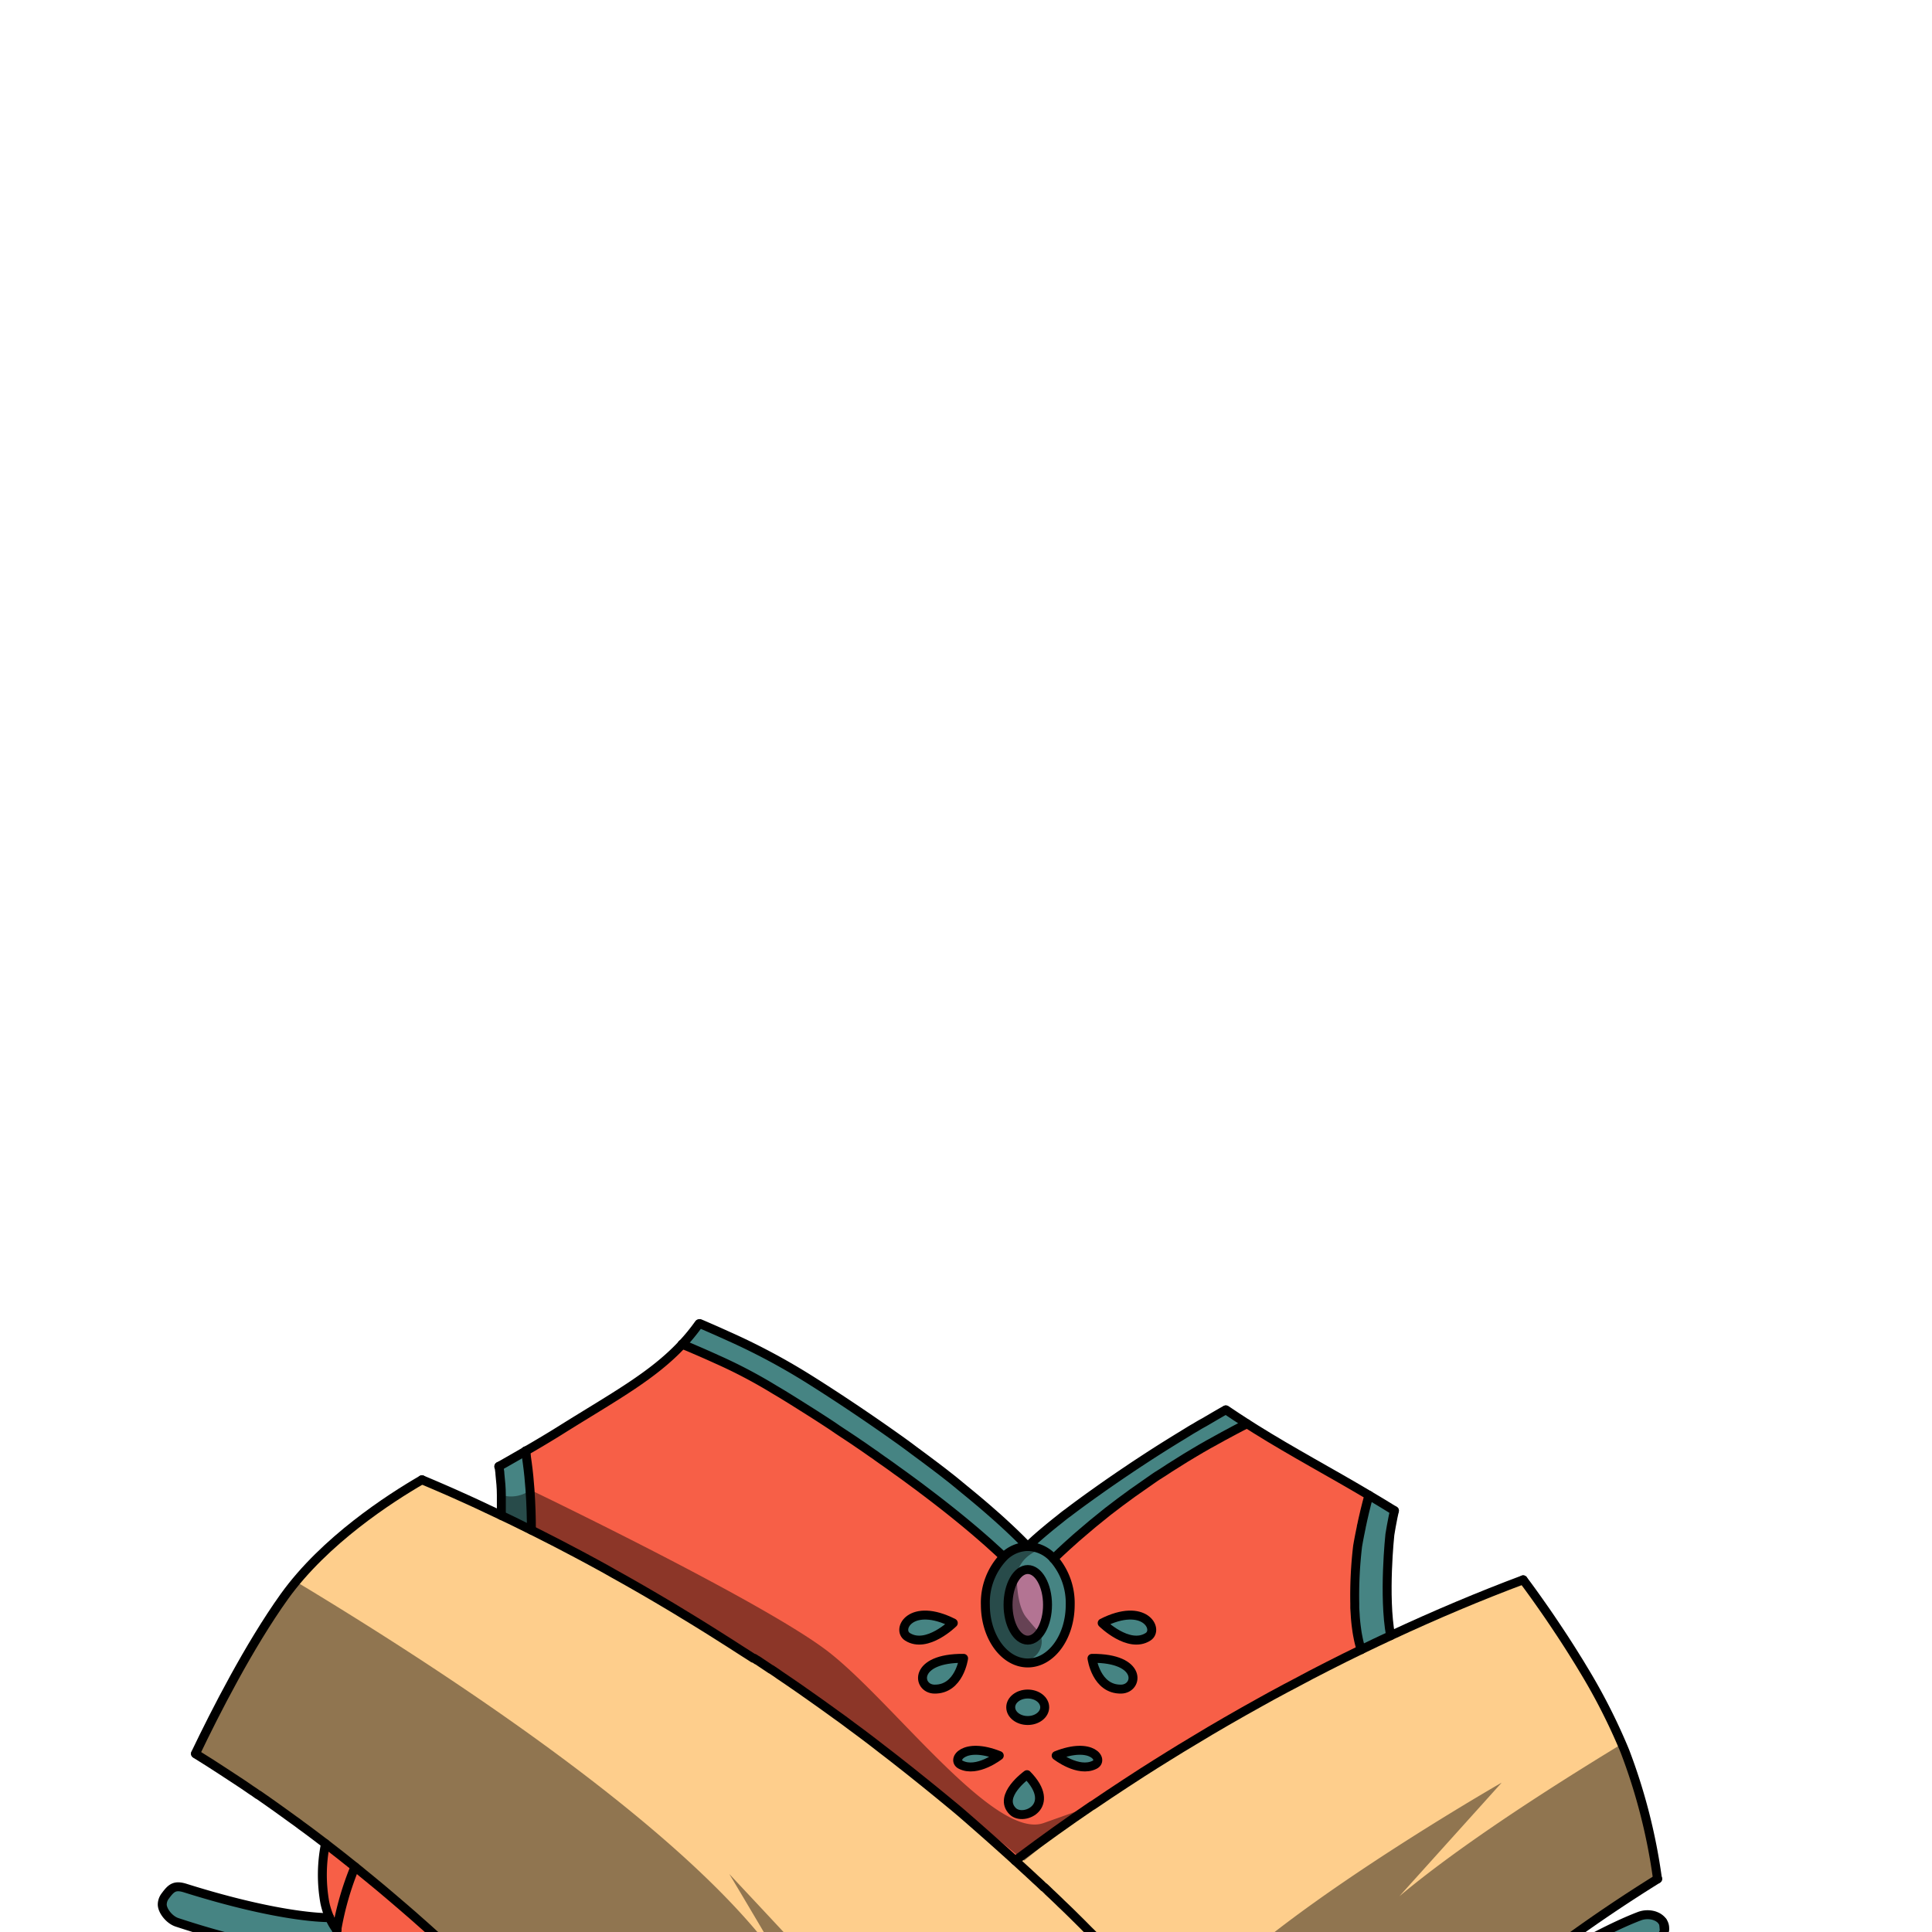 <svg xmlns="http://www.w3.org/2000/svg" viewBox="0 0 432 432">
  <defs>
    <style>.BUNTAI_TURTLE_OUTFIT_TURTLE_OUTFIT_34_cls-1{isolation:isolate;}.BUNTAI_TURTLE_OUTFIT_TURTLE_OUTFIT_34_cls-2{fill:#fece8c;}.BUNTAI_TURTLE_OUTFIT_TURTLE_OUTFIT_34_cls-3{fill:#b37493;}.BUNTAI_TURTLE_OUTFIT_TURTLE_OUTFIT_34_cls-4{fill:#f75f47;}.BUNTAI_TURTLE_OUTFIT_TURTLE_OUTFIT_34_cls-5{fill:#468483;}.BUNTAI_TURTLE_OUTFIT_TURTLE_OUTFIT_34_cls-6,.BUNTAI_TURTLE_OUTFIT_TURTLE_OUTFIT_34_cls-8{fill:none;stroke:#000;stroke-linecap:round;stroke-linejoin:round;}.BUNTAI_TURTLE_OUTFIT_TURTLE_OUTFIT_34_cls-6{stroke-width:2px;}.BUNTAI_TURTLE_OUTFIT_TURTLE_OUTFIT_34_cls-7{opacity:0.43;mix-blend-mode:multiply;}.BUNTAI_TURTLE_OUTFIT_TURTLE_OUTFIT_34_cls-8{stroke-width:1.68px;}</style>
  </defs>
  <g class="BUNTAI_TURTLE_OUTFIT_TURTLE_OUTFIT_34_cls-1">
    <g id="outfit">
      <path class="BUNTAI_TURTLE_OUTFIT_TURTLE_OUTFIT_34_cls-2" d="M370.67,420.12c-7.28,4.52-14.22,9.21-20.78,14l-.5.35-1,.71h0a421.48,421.48,0,0,0-59.15,52.52c-.39-.6-.78-1.19-1.18-1.78l-1.2-1.79-.48-.71-.69-1-1.33-1.92-.64-.92-.91-1.29c-.48-.68-1-1.36-1.45-2-1-1.38-2-2.74-3-4.1l-.46-.62c-1.07-1.43-2.14-2.86-3.24-4.27l-.91-1.17q-1.36-1.76-2.76-3.49h0c-1.08-1.35-2.17-2.7-3.27-4s-2.22-2.68-3.34-4c-.64-.76-1.29-1.51-1.94-2.27-.24-.28-.49-.56-.73-.85-.63-.74-1.27-1.47-1.92-2.2s-1-1.17-1.55-1.75l-.46-.51c-.59-.67-1.19-1.32-1.78-2l-1.64-1.8c-.62-.67-1.24-1.35-1.86-2-1.3-1.4-2.61-2.78-3.93-4.16l-.17-.17-1.44-1.5-.32-.33c-.6-.61-1.18-1.22-1.79-1.82-.28-.3-.58-.6-.88-.9l-.66-.65c-1-1-2-2-3-3l-.33-.33c-.62-.61-1.24-1.22-1.87-1.82l-1-.95a1.52,1.52,0,0,0-.22-.22l-.22-.22-.4-.38c-.08-.09-.17-.16-.25-.24l-.61-.58-.62-.58-.12-.11,0,0h0c0-.05-.05-.07-.08-.08a.38.38,0,0,0-.09-.09l-1.11-1-.06-.06c-.46-.44-.93-.89-1.41-1.33l-1.58-1.46c-.27-.26-.53-.5-.8-.74l-.72-.66L227,416.05l1-.75q8-6,16.19-11.57h.06L248,401.2q3.74-2.49,7.48-4.9c1.93-1.23,3.86-2.45,5.79-3.64l2.9-1.79c2.13-1.3,4.25-2.57,6.37-3.83,1.25-.74,2.51-1.47,3.77-2.2q3.71-2.14,7.41-4.19l1.21-.67c.9-.5,1.79-1,2.69-1.47,1.26-.68,2.51-1.36,3.76-2l3.76-2c1.25-.65,2.5-1.3,3.75-1.93l3.73-1.88,3.73-1.83c2.19-1.06,4.39-2.11,6.58-3.13,10.12-4.72,20.06-8.9,29.65-12.49,6.07,8.17,16.3,22.92,22.13,36.73.23.52.44,1,.65,1.55A128.85,128.85,0,0,1,370.67,420.12Z" />
      <path class="BUNTAI_TURTLE_OUTFIT_TURTLE_OUTFIT_34_cls-2" d="M291.23,490.68h0l-.52,0-1.13.07h-.08c-16.51.9-31.79-2.16-62.46-1.46-5.82.12-12.21.4-19.25.85-2.37.16-4.79.33-7.3.53q-6.68.51-14.11,1.28c-1.66.15-3.34.33-5,.52s-3.66.39-5.55.61a190.44,190.44,0,0,1-22.42,1.32s-1.43-2.05-4.16-5.64q-1.2-1.59-2.73-3.54l-.79-1c-.22-.3-.45-.58-.69-.88-.4-.51-.83-1-1.27-1.58s-.89-1.11-1.35-1.68l-1.45-1.76-.37-.45c-.06-.08-.13-.15-.2-.23s-.12-.15-.19-.22l-.13-.17-.14-.18-.13-.15-.47-.55L139,476l-.35-.42-.09-.11c-.1-.12-.2-.24-.31-.35l-.39-.47-.86-1-.86-1c-.57-.68-1.17-1.36-1.78-2.06l-1.62-1.86q-2.47-2.82-5.23-5.85l-2-2.16c-2.67-2.9-5.52-5.92-8.56-9-.6-.63-1.22-1.26-1.85-1.89-.92-.93-1.85-1.88-2.82-2.83l-2.36-2.34-.07-.06,0-.05-.2-.2,0,0,0,0c-.87-.86-1.76-1.71-2.65-2.58L104.1,439l0,0c-.93-.87-1.87-1.76-2.83-2.64s-1.93-1.79-2.92-2.68-2-1.8-3-2.7l-3.06-2.71-2.22-1.92c-.91-.79-1.83-1.58-2.76-2.36-1.42-1.22-2.87-2.42-4.33-3.62q-.9-.75-1.8-1.47c-.6-.5-1.2-1-1.81-1.47-2.16-1.74-4.35-3.47-6.61-5.2h0c-.93-.71-1.86-1.43-2.81-2.13s-1.8-1.36-2.71-2c-.52-.39-1-.78-1.58-1.16-1.4-1-2.82-2.06-4.26-3.07-.5-.36-1-.72-1.5-1.06l-2.13-1.49-.07,0c-.52-.37-1-.73-1.57-1.08-1-.72-2.08-1.42-3.14-2.12s-2.25-1.49-3.39-2.22c-1.82-1.2-3.66-2.36-5.53-3.52l-.35-.22c4.4-9.21,12-24.11,19.89-35.14.81-1.12,1.66-2.22,2.55-3.29,9-10.87,21.66-19,28.2-22.79q3.27,1.37,6.59,2.83c.62.28,1.25.55,1.87.84,2,.89,4,1.81,6,2.76l.11.06.83.38,2.31,1.1c1.12.52,2.24,1.06,3.36,1.61l3.38,1.67c1.12.55,2.23,1.12,3.35,1.69s2.25,1.14,3.37,1.73l3.39,1.78q3.28,1.74,6.58,3.56l1.76,1q2.36,1.31,4.74,2.67c2.52,1.44,5.06,2.93,7.6,4.44,1.05.63,2.12,1.27,3.17,1.92q4.6,2.78,9.2,5.72c.89.55,1.78,1.13,2.68,1.71l3.13,2,.29.19.21.13.09.07.09.05,0,0,.05,0,0,0,.05,0,0,0,.05,0,.09.05.12.08h0l.13.08,0,0h0a.51.51,0,0,0,.13.09l.16.12.07,0,.23.15a4,4,0,0,1,.34.23l2.5,1.67.05,0c.62.42,1.25.84,1.86,1.27l2.21,1.5,2.22,1.53,1.28.9,1.28.9,2.32,1.64c1.14.82,2.28,1.63,3.41,2.46l2.89,2.11.68.51c2.21,1.62,4.41,3.28,6.6,5q2.28,1.74,4.54,3.53c1.06.83,2.12,1.67,3.16,2.51h0c2.68,2.14,5.33,4.3,8,6.51l.25.2,1.56,1.31Q221,410.61,227,416.05l1.83,1.68.72.66c.27.24.53.48.8.74l1.58,1.46c.48.44.95.89,1.41,1.33l.06.06.06,0c.32.28.61.57.91.86,0,.05.1.09.14.14a.76.76,0,0,1,.18.18l0,0,.12.11c.41.37.82.77,1.23,1.16.08.08.17.15.25.24l.4.38.22.22a1.52,1.52,0,0,1,.22.22l1,.95c.63.6,1.25,1.21,1.87,1.82l.33.33q1.5,1.47,3,3l.66.65c.3.3.6.6.88.9.61.6,1.19,1.21,1.79,1.82l.32.33,1.44,1.5.17.17c1.32,1.38,2.63,2.76,3.93,4.16.62.66,1.24,1.34,1.86,2L256,445c.59.66,1.19,1.31,1.78,2l.46.51,1.55,1.75c.65.73,1.29,1.46,1.92,2.2.24.29.49.57.73.85.65.76,1.3,1.51,1.94,2.27l1.38,1.63.53.64,1.43,1.73c.16.19.32.37.47.56.95,1.16,1.88,2.31,2.8,3.47h0c.43.52.83,1,1.24,1.55s1,1.29,1.52,1.94l.91,1.17q.46.58.9,1.17l1.8,2.37.54.73.46.62.54.73c.52.69,1,1.39,1.54,2.08l.92,1.29,1,1.35.48.68.91,1.29.64.92.64.91c.23.34.47.67.69,1l.69,1,.48.71c.8,1.19,1.6,2.38,2.38,3.57C289.94,488.67,290.59,489.68,291.23,490.68Z" />
      <path class="BUNTAI_TURTLE_OUTFIT_TURTLE_OUTFIT_34_cls-3" d="M229.81,351c2.44,0,4.42,3.53,4.42,7.89s-2,7.9-4.42,7.9-4.41-3.54-4.41-7.9S227.37,351,229.81,351Z" />
      <path class="BUNTAI_TURTLE_OUTFIT_TURTLE_OUTFIT_34_cls-4" d="M280.74,319.55l-1.9-1.2h0l-1.35.68-1.35.71c-.89.47-1.77.93-2.63,1.41l-1.41.78c-.62.34-1.22.69-1.82,1-1.09.61-2.16,1.24-3.2,1.86-.64.38-1.29.76-1.92,1.15-1.25.77-2.48,1.54-3.68,2.31-.75.47-1.47,1-2.19,1.42s-1.43.95-2.12,1.42l-2,1.4c-.67.47-1.33.93-2,1.4-1.93,1.39-3.76,2.77-5.49,4.11L246,339.36c-.55.44-1.09.87-1.62,1.31s-1.05.86-1.55,1.29c-.25.21-.49.43-.74.63l-1.45,1.24-.69.62-1.33,1.19c-.43.39-.86.78-1.27,1.17l-.89.84-.87.82h0c.14.15.28.3.41.46a11.34,11.34,0,0,1,.77,1,6.37,6.37,0,0,1,.35.55,6.65,6.65,0,0,1,.33.58,5.28,5.28,0,0,1,.3.58,1.89,1.89,0,0,1,.11.25,6,6,0,0,1,.27.63c.16.38.3.77.43,1.18s.25.85.35,1.3a.36.36,0,0,0,0,.1,11.55,11.55,0,0,1,.21,1.2h0c0,.13,0,.25,0,.38a5,5,0,0,1,.06.56c0,.25,0,.51.05.77s0,.53,0,.79,0,.56,0,.84h0c0,.28,0,.54-.06.81s-.05.54-.09.81-.08.53-.13.79a16.23,16.23,0,0,1-.38,1.6.39.39,0,0,0-.05.14c0,.18-.1.35-.16.52l-.06.17c0,.06,0,.11-.07.16a.41.41,0,0,1,0,.08l-.1.25c0,.05-.05.11-.07.17a.61.61,0,0,1-.05.12h0l0,0c-.06.16-.13.31-.19.46s-.14.26-.2.39-.27.55-.42.81-.19.32-.29.47a10.37,10.37,0,0,1-1.26,1.63,2.37,2.37,0,0,1-.27.28,8.53,8.53,0,0,1-1.46,1.2,4.78,4.78,0,0,1-.42.26l-.57.31-.13,0c-.19.09-.37.16-.56.23l-.2.07a7.1,7.1,0,0,1-.79.22l-.13,0H231a2.9,2.9,0,0,1-.41.06,2.45,2.45,0,0,1-.39,0h-.9l-.33,0-.27,0-.15,0-.2,0h-.05l-.46-.11-.37-.12,0,0h0l0,0-.18-.06a6.07,6.07,0,0,1-1.12-.54,3.58,3.58,0,0,1-.42-.25l-.15-.11a.71.71,0,0,1-.14-.1l-.28-.21a7.93,7.93,0,0,1-.88-.78l-.42-.44-.21-.25-.1-.12-.08-.1-.11-.15-.1-.11h0l-.21-.3a.41.41,0,0,1-.07-.11l-.23-.33-.14-.22a.75.75,0,0,1-.07-.12h0c-.13-.23-.27-.47-.39-.71a6.19,6.19,0,0,1-.28-.58l-.15-.32a13.64,13.64,0,0,1-.5-1.31c-.07-.21-.13-.42-.19-.63v0c-.07-.26-.13-.52-.2-.78s-.11-.46-.15-.69a17,17,0,0,1-.22-1.78c0-.05,0-.09,0-.14v0a0,0,0,0,1,0,0h0v0h0v0h0s0,0,0-.06a.11.11,0,0,1,0-.05.76.76,0,0,1,0-.15.45.45,0,0,0,0-.11v-.24s0,0,0,0h0s0,0,0,0,0,0,0,0,0,0,0,0h0s0,0,0,0,0,0,0,0,0,0,0,0h0s0,0,0,0h0v0s0,0,0,0v-.07a.31.31,0,0,1,0-.1.11.11,0,0,1,0-.05v-.08a0,0,0,0,0,0,0v-.13h0s0,0,0,0h0s0,0,0,0h0s0,0,0,0v-.17a2.09,2.09,0,0,1,0-.25c0-.1,0-.2,0-.3a2.07,2.07,0,0,1,0-.35.49.49,0,0,1,0-.12c0-.16,0-.32,0-.48a.17.17,0,0,1,0-.1q0-.35.09-.69c0-.13,0-.27.07-.4s0-.26.08-.38,0-.15,0-.23a1.89,1.89,0,0,1,.05-.23l.12-.46s0,0,0-.05,0,0,0,0v0c.05-.17.1-.37.16-.55s.1-.34.16-.5a7.67,7.67,0,0,1,.32-.84l.08-.17a.94.94,0,0,1,.06-.15.46.46,0,0,1,.07-.16,4.39,4.39,0,0,1,.21-.44,0,0,0,0,1,0,0c.1-.21.21-.41.33-.61v0q.12-.23.24-.42a.61.61,0,0,1,.07-.1,4.65,4.65,0,0,1,.34-.52,6.46,6.46,0,0,1,.44-.59l.27-.33.39-.42a5.44,5.44,0,0,1,.41-.42l-.14-.12c-1-.94-2-1.85-3-2.77-.28-.25-.55-.5-.83-.73-4.42-3.9-9.24-7.74-14.05-11.35-.54-.42-1.08-.82-1.62-1.21-1.44-1.07-2.88-2.12-4.3-3.13-.7-.52-1.41-1-2.11-1.52l-.52-.37c-.53-.37-1-.74-1.56-1.09-.34-.24-.69-.49-1-.71l-2-1.4c-.69-.47-1.38-.93-2.05-1.4L189.38,321q-1.08-.74-2.13-1.41l-1-.69c-1.91-1.26-3.68-2.39-5.26-3.4l-1.4-.88c-2-1.29-3.69-2.31-4.82-3l-.19-.11-.23-.14c-.43-.27-.77-.46-1-.59l-.28-.17,0,0a111.63,111.63,0,0,0-12.79-6.69c-1.69-.77-3.32-1.49-4.8-2.12h0c-.59-.26-1.17-.51-1.71-.73l-.79-.33-.42-.17c-6.66,7.12-15.31,11.74-26.89,19-2.66,1.67-5.37,3.28-8.1,4.86.06.35.11.69.17,1h0s0,.06,0,.09c0,.26.07.51.09.76s.08.57.12.86c.28,2,.47,4.07.61,6,.23,3.31.31,6.38.31,9,1.12.56,2.24,1.12,3.35,1.7s2.25,1.15,3.37,1.74l3.39,1.77q3.28,1.74,6.58,3.56l1.76,1q2.36,1.31,4.74,2.67c2.52,1.44,5.06,2.93,7.6,4.44,1.05.63,2.12,1.27,3.17,1.92q4.6,2.78,9.2,5.72c.89.55,1.78,1.13,2.68,1.71l3.13,2,.29.19,0,0a1,1,0,0,1,.19.12l.05,0,.13.08,0,0,.05,0,0,0,0,0h0l0,0,.27.18h0l.13.09h0a.51.51,0,0,0,.13.09l.16.11.07.05.23.15a4,4,0,0,1,.34.23l2.5,1.67.05,0,.93.62.47.32.46.32,2.21,1.51,2.22,1.54,1.28.89,1.28.9,2.32,1.64c1.14.82,2.28,1.63,3.41,2.46l2.89,2.11c.22.15.45.33.68.51,2.21,1.62,4.41,3.28,6.6,5q2.28,1.74,4.54,3.53c1.06.83,2.12,1.67,3.16,2.51h0q2,1.61,4,3.23t4,3.27l.25.21,1.56,1.31Q221,410.61,227,416.05l1-.75q8-6,16.19-11.57h.06c1.24-.84,2.48-1.68,3.72-2.5q3.74-2.51,7.48-4.9c1.93-1.23,3.86-2.45,5.79-3.64,1-.61,1.93-1.2,2.9-1.79,2.13-1.3,4.25-2.57,6.37-3.83,1.25-.74,2.51-1.47,3.77-2.2q3.71-2.13,7.41-4.19l1.21-.67c.9-.5,1.79-1,2.69-1.47,1.26-.68,2.51-1.36,3.76-2l3.76-2c1.25-.66,2.5-1.3,3.75-1.93l3.73-1.88c1.24-.62,2.49-1.24,3.73-1.84a23.26,23.26,0,0,1-.72-2.85c-.1-.49-.19-1-.26-1.52s-.14-1-.2-1.57-.1-1.07-.14-1.61-.08-1.21-.11-1.81c0-.34,0-.68,0-1a93.29,93.29,0,0,1,.64-12.83c.08-.45.16-.91.25-1.39s.19-1,.29-1.49.18-.89.28-1.36c0-.19.08-.39.12-.59.08-.41.17-.81.26-1.22l.3-1.29c.1-.44.21-.88.32-1.32s.22-.89.34-1.34.23-.9.36-1.36C297.65,329.35,289,324.71,280.74,319.55Zm-54.67,61.66a2.76,2.76,0,0,1,.08-.27,2.72,2.72,0,0,1,.11-.25l0-.09,0-.06,0-.06a.41.41,0,0,1,.05-.09l.09-.11a.05.05,0,0,1,0,0,1.74,1.74,0,0,1,.18-.22h0a2.28,2.28,0,0,1,.22-.22,3,3,0,0,1,.76-.5l.3-.14a2,2,0,0,1,.31-.12l.34-.09a3,3,0,0,1,.43-.08,1.09,1.09,0,0,1,.26,0l.41,0a3.39,3.39,0,0,1,.64,0l.21,0,.21,0,.17,0,.17.05.12,0a4,4,0,0,1,.6.26c.07,0,.13.08.19.11a.42.42,0,0,1,.14.09l.2.14.17.14a2.37,2.37,0,0,1,.28.27l.12.14a1.37,1.37,0,0,1,.2.29.38.38,0,0,1,.09.15.51.51,0,0,1,.07.15,1.75,1.75,0,0,1,.12.32.85.85,0,0,1,0,.17.41.41,0,0,1,0,.16,1.73,1.73,0,0,1,0,.32,2.44,2.44,0,0,1-.62,1.61.69.69,0,0,1-.11.13l-.1.1a.52.52,0,0,1-.11.1,2.25,2.25,0,0,1-.45.35,1.35,1.35,0,0,1-.26.15,3.43,3.43,0,0,1-.55.25l-.34.11a2.88,2.88,0,0,1-.4.09,4.74,4.74,0,0,1-.86.08,3.08,3.08,0,0,1-.53,0l-.33,0-.16,0-.16,0-.14-.05-.27-.08-.36-.15-.32-.17c-.13-.08-.26-.16-.38-.25a2.63,2.63,0,0,1-1-1.28,2.17,2.17,0,0,1-.16-.84A2,2,0,0,1,226.07,381.21Zm-.56,21h0a.28.28,0,0,1,0-.09.36.36,0,0,1,0-.1.09.09,0,0,1,0,0s0-.05,0-.08l.06-.21s0,0,0,0a.75.75,0,0,1,0-.16s0-.08,0-.11a5.73,5.73,0,0,1,.39-.83v0l.1-.16.09-.14,0,0v0a.05.05,0,0,1,0,0l0-.07h0a.57.57,0,0,1,.08-.13l.08-.12h0l.17-.24.08-.1a1.71,1.71,0,0,0,.11-.14h0l.15-.19s0,0,0,0h0l.05-.06.06-.07.18-.2c.16-.18.32-.35.48-.5l.07-.07q.17-.17.33-.3l.26-.24.16-.15.37-.31.12-.1.05,0,.12-.09.12-.09.1-.08a13.64,13.64,0,0,1,1.23,1.42l.32.44a6.92,6.92,0,0,1,.39.61c0,.08.09.16.13.25a4.86,4.86,0,0,1,.38.81c0,.11.07.21.1.31a.42.42,0,0,1,0,.1,2.47,2.47,0,0,1,.11.43l.06.34v0a5.07,5.07,0,0,1,0,.55,3.67,3.67,0,0,1-.07.75,3.53,3.53,0,0,1-.68,1.42,3.32,3.32,0,0,1-.25.27,3.2,3.2,0,0,1-.27.25h0a1.76,1.76,0,0,1-.29.21l-.27.17-.29.15a3.38,3.38,0,0,1-.44.18,2.64,2.64,0,0,1-.46.13,1.59,1.59,0,0,1-.3.06l-.26,0-.34,0a3.37,3.37,0,0,1-1.12-.18l-.06,0h-.07l-.06,0a2.16,2.16,0,0,1-.72-.48h0a3.58,3.58,0,0,1-.46-.54l-.11-.19-.09-.16a.76.76,0,0,1-.09-.18l0-.09,0-.08a10.56,10.56,0,0,0-.1-.36,2,2,0,0,1,0-.24h0a1.1,1.1,0,0,1,0-.18,1.62,1.62,0,0,1,0-.22c0-.12,0-.24,0-.35v0A.88.88,0,0,1,225.51,402.22Zm-9.34-10.59.25-.06.18,0,.05,0,.47-.08.18,0,.18,0c.29,0,.6,0,.93,0a9,9,0,0,1,1.22.11l.38.06.4.07.41.1.5.13.33.09.34.1a15,15,0,0,1,1.44.52c-.05,0-.24.19-.55.4-.09.06-.18.13-.29.19l-.53.33-.36.2c-.22.13-.46.25-.72.38l0,0-.36.16a3.89,3.89,0,0,1-.41.17,4.09,4.09,0,0,1-.42.16c-.21.08-.42.15-.64.21l-.36.1-.38.09-.24,0a4.34,4.34,0,0,1-.52.07,5.13,5.13,0,0,1-1.41,0s0,0,0,0l-.2,0-.08,0-.09,0h0a2.35,2.35,0,0,1-.43-.13,1.48,1.48,0,0,1-.27-.1l-.14-.07-.12-.06-.06,0a1.64,1.64,0,0,1-.22-.14,1.19,1.19,0,0,1-.39-.55s0-.05,0-.08a1,1,0,0,1,0-.51.83.83,0,0,1,0-.15l.06-.15a1.67,1.67,0,0,1,.18-.28,2.09,2.09,0,0,1,.24-.28,1.73,1.73,0,0,1,.21-.17,2.24,2.24,0,0,1,.34-.23l.16-.09a4.25,4.25,0,0,1,.52-.23Zm-1.58-20.81h.88v0a11.54,11.54,0,0,1-.38,1.58c-.06.18-.12.38-.2.58a9.42,9.42,0,0,1-1,2,3.46,3.46,0,0,1-.22.31,6,6,0,0,1-.39.49l-.27.28a5.5,5.5,0,0,1-.84.69.94.94,0,0,1-.18.12,5.07,5.07,0,0,1-.61.32l-.3.12a.75.75,0,0,1-.24.08,1.7,1.7,0,0,1-.32.1,5.35,5.35,0,0,1-.92.15h-.64a2.72,2.72,0,0,1-.42,0l-.21,0a2.39,2.39,0,0,1-.57-.19,2,2,0,0,1-.32-.18,2.17,2.17,0,0,1-.3-.23,3.07,3.07,0,0,1-.25-.26l-.19-.26a1.08,1.08,0,0,1-.16-.3,1.75,1.75,0,0,1-.12-.32,1.28,1.28,0,0,1-.07-.34.88.88,0,0,1,0-.16,1.15,1.15,0,0,1,0-.37,1.1,1.1,0,0,1,0-.18.5.5,0,0,1,0-.12,1.29,1.29,0,0,1,.06-.25,1.17,1.17,0,0,1,.09-.24,1.89,1.89,0,0,1,.11-.25,2.5,2.5,0,0,1,.33-.52,1.74,1.74,0,0,1,.18-.22.41.41,0,0,1,.09-.1l.18-.18a1.8,1.8,0,0,1,.2-.18l.19-.15.15-.11.34-.22.2-.12a5,5,0,0,1,.52-.26c.16-.08.33-.15.51-.22a11.6,11.6,0,0,1,2-.55,5.12,5.12,0,0,1,.7-.11.3.3,0,0,1,.13,0l.24,0a1.07,1.07,0,0,1,.25,0l.27,0,.49-.05C213.88,370.84,214.23,370.82,214.59,370.82Zm-12.49-6.66a.8.8,0,0,1,0-.15,1.74,1.74,0,0,1,.05-.22,1.72,1.72,0,0,1,.07-.21c0-.1.08-.19.13-.29a2.79,2.79,0,0,1,.16-.28l.05-.06a2.6,2.6,0,0,1,.26-.32l.16-.17a2.76,2.76,0,0,1,.37-.31,1,1,0,0,1,.21-.15,3.13,3.13,0,0,1,.36-.22,4.39,4.39,0,0,1,.82-.34,2.75,2.75,0,0,1,.41-.11,1.27,1.27,0,0,1,.28-.06l.33-.06.38,0h.11a3.05,3.05,0,0,1,.43,0c.26,0,.52,0,.79,0s.45,0,.69.08.42.06.63.11a1.27,1.27,0,0,1,.28.06A13.94,13.94,0,0,1,211,362l.52.2.53.22.54.25.56.27,0,0L213,363c-.26.23-.89.8-1.75,1.43l-.38.26-.34.22-.36.23-.91.51c-.14.07-.29.15-.44.21l-.45.2-.35.14-.07,0-.63.2-.06,0a6.39,6.39,0,0,1-.87.18l-.44.05-.45,0-.43,0-.32,0-.47-.09-.43-.13-.32-.13a4.76,4.76,0,0,1-.63-.33.71.71,0,0,1-.14-.1.75.75,0,0,1-.14-.12l-.07-.08h0a1.14,1.14,0,0,1-.15-.17l-.07-.11a1.51,1.51,0,0,1-.15-.28.7.7,0,0,1-.06-.19l0-.15a.29.29,0,0,0,0-.09s0-.08,0-.12a1.09,1.09,0,0,1,0-.18A2.29,2.29,0,0,1,202.1,364.16Zm43.31,29.73a1.11,1.11,0,0,1-.13.27,1.46,1.46,0,0,1-.16.19l-.11.09a2.26,2.26,0,0,1-.26.16l-.1,0h0l-.14.07a3.58,3.58,0,0,1-.63.21l-.09,0-.19,0h0l-.32.05h-.08a5.53,5.53,0,0,1-1.22,0h-.08a2,2,0,0,1-.35,0l-.09,0-.26-.05a1.14,1.14,0,0,1-.25-.06l-.31-.08a5.83,5.83,0,0,1-.71-.22l-.34-.13-.57-.24a5.34,5.34,0,0,1-.59-.28l-.35-.18-.48-.27-.42-.26-.5-.33-.19-.13-.14-.1a.05.05,0,0,1,0,0l-.07-.06,0,0h0l.51-.2.27-.09.74-.26c.24-.08.48-.14.71-.2a3.48,3.48,0,0,1,.41-.1l.55-.12.78-.12.35,0,.43,0a7.52,7.52,0,0,1,1,0h.24l.16,0h.08l.26,0,.39.07a1.9,1.9,0,0,1,.36.09l.22.07a3.39,3.39,0,0,1,.61.26l.14.07h0a3.53,3.53,0,0,1,.35.24l.16.13,0,0a2.91,2.91,0,0,1,.24.27,2,2,0,0,1,.25.44.83.83,0,0,1,0,.15,1.11,1.11,0,0,1,0,.44C245.44,393.79,245.42,393.84,245.41,393.89Zm7.92-18.53a1.23,1.23,0,0,1,0,.19,1.53,1.53,0,0,1-.08.37.83.83,0,0,1-.08.22.49.49,0,0,1,0,.11,1.49,1.49,0,0,1-.14.24l-.05.07a.65.65,0,0,1-.1.15c0,.06-.1.11-.15.17l-.06.05a.38.38,0,0,1-.09.09l-.07.06-.19.13-.12.08a2.31,2.31,0,0,1-.35.18,2.24,2.24,0,0,1-.46.14,1.86,1.86,0,0,1-.34.06h-.29a4.43,4.43,0,0,1-.52,0H250a5.3,5.3,0,0,1-1.7-.42c-.16-.08-.31-.15-.46-.24a3.87,3.87,0,0,1-.43-.27,4.23,4.23,0,0,1-.76-.64l-.37-.39a6,6,0,0,1-.39-.49,6.29,6.29,0,0,1-.41-.64c-.12-.21-.23-.43-.34-.64a6.93,6.93,0,0,1-.28-.64,1.88,1.88,0,0,1-.12-.3,12.31,12.31,0,0,1-.54-1.92.36.36,0,0,0,0-.11c0-.1,0-.15,0-.15h1.23a4.07,4.07,0,0,1,.5,0l.34,0c.33,0,.66.05,1,.1s.48.06.71.1l.24.05a3.12,3.12,0,0,1,.44.09q.42.09.81.21l.42.14.31.11.33.13h0l.27.14a6.06,6.06,0,0,1,.57.3l.37.25.39.3a3.17,3.17,0,0,1,.32.31h0l.06.07a3.18,3.18,0,0,1,.58.86l0,.1,0,.1a2.78,2.78,0,0,1,.12.38.35.35,0,0,1,0,.11,1.36,1.36,0,0,0,0,.2V375a1,1,0,0,1,0,.3A.13.13,0,0,1,253.33,375.36Zm4.19-10.68a1.77,1.77,0,0,1-.11.44,1.89,1.89,0,0,1-.11.25.65.65,0,0,1-.1.15c-.06.07-.12.15-.19.22a1.65,1.65,0,0,1-.32.26,4.67,4.67,0,0,1-1.93.7,5.12,5.12,0,0,1-.67,0l-.44,0a6.42,6.42,0,0,1-.75-.1l-.22-.05-.18,0a8,8,0,0,1-1.08-.35l-.11,0-.63-.27c-.25-.12-.48-.24-.71-.37s-.37-.21-.55-.32-.5-.31-.73-.47l-.35-.24-.24-.18-.26-.18-.09-.08-.47-.38-.32-.27-.24-.22-.1-.08-.13-.13,0,0h0a20.25,20.25,0,0,1,2.51-1.07l.21-.07a12.73,12.73,0,0,1,1.51-.41l.56-.1.53-.07a10,10,0,0,1,1.43,0h.19a1.86,1.86,0,0,1,.34,0l.17,0a5.8,5.8,0,0,1,.77.17l.39.13.35.14.28.14a2.84,2.84,0,0,1,.5.32,2.65,2.65,0,0,1,.26.21,2.23,2.23,0,0,1,.27.26,1.64,1.64,0,0,1,.21.25.64.64,0,0,1,.1.13l.08.13a.82.82,0,0,1,.12.2,1.51,1.51,0,0,1,.13.29,1.42,1.42,0,0,1,.1.29,0,0,0,0,0,0,0A2,2,0,0,1,257.52,364.68Z" />
      <path class="BUNTAI_TURTLE_OUTFIT_TURTLE_OUTFIT_34_cls-4" d="M153.37,494.44c-31-.08-46.43-8.62-46.43-8.62-2.09-1.08-4.06-2.19-5.9-3.35a63.9,63.9,0,0,1-15.59-13,44,44,0,0,1-10-20.2c-.15-.75-.29-1.52-.4-2.27-.06-.38-.1-.76-.16-1.13s-.08-.76-.11-1.13c0-.07,0-.13,0-.2h0a48.06,48.06,0,0,1-.05-8.13c.13-1.66.32-3.28.59-4.85v0a13.75,13.75,0,0,1-1.62-2.78,18.23,18.23,0,0,1-1.06-3.31,35.27,35.27,0,0,1,.13-13.24c2.26,1.73,4.46,3.46,6.62,5.21q3.64,2.94,7.15,5.88l2.64,2.25,2.47,2.13c.21.2.43.39.66.58L95.35,431q2,1.77,3.9,3.53l2,1.85q1.74,1.61,3.42,3.2l2.21,2.11,2.91,2.82s0,0,0,.05c6.57,6.44,12.46,12.62,17.63,18.31.35.38.7.76,1,1.15,2.74,3,5.28,5.92,7.59,8.62l.86,1c3.43,4,6.35,7.61,8.73,10.63l.79,1q1.53,2,2.73,3.54C151.94,492.4,153.37,494.44,153.37,494.44Z" />
      <path class="BUNTAI_TURTLE_OUTFIT_TURTLE_OUTFIT_34_cls-5" d="M372.23,431.1a3,3,0,0,1,0,.42,2.46,2.46,0,0,1-.22.68,2.69,2.69,0,0,1-1.85,1.58c-7.9,2-11.73,4.07-14.16,5.69s-3.52,2.86-6,3.16c-.85.11-1.31.15-1.31.15h-.07a47.44,47.44,0,0,0-.05-5.85h.12l.77-.1c3.82-.46,1.63-1.88,17.1-8.36a4.82,4.82,0,0,1,3.3-.13,3.85,3.85,0,0,1,.86.37,3.52,3.52,0,0,1,.72.55c.1.11.2.22.29.34a.53.53,0,0,1,.06.1A2.42,2.42,0,0,1,372.23,431.1Z" />
      <path class="BUNTAI_TURTLE_OUTFIT_TURTLE_OUTFIT_34_cls-5" d="M306.05,334.31q2.9,1.71,5.75,3.48c-.11.48-.21,1-.31,1.42-.15.72-.28,1.42-.4,2.09s-.22,1.25-.31,1.83c0,0-1.48,13.74.16,22.61h0c-2.19,1-4.39,2.07-6.58,3.13h0a23.26,23.26,0,0,1-.72-2.85c-.1-.49-.19-1-.26-1.52s-.14-1-.2-1.57-.1-1.07-.14-1.61-.08-1.21-.11-1.81c0-.34,0-.68,0-1a93.29,93.29,0,0,1,.64-12.83c.08-.45.16-.91.25-1.39s.19-1,.29-1.49.18-.89.28-1.36c0-.19.08-.39.12-.59.08-.41.17-.81.26-1.22l.3-1.29c.1-.44.21-.88.32-1.32s.22-.89.34-1.34S305.92,334.77,306.05,334.31Z" />
      <path class="BUNTAI_TURTLE_OUTFIT_TURTLE_OUTFIT_34_cls-5" d="M246.45,362.91s5.9,5.84,10.24,3.09C259.28,364.37,255.92,358.11,246.45,362.91Z" />
      <path class="BUNTAI_TURTLE_OUTFIT_TURTLE_OUTFIT_34_cls-5" d="M244.17,370.81s.93,7,6.53,6.88C254.61,377.61,255.47,370.7,244.17,370.81Z" />
      <path class="BUNTAI_TURTLE_OUTFIT_TURTLE_OUTFIT_34_cls-5" d="M236.16,392.55s4.94,3.89,8.59,2.06C246.93,393.52,244.11,389.35,236.16,392.55Z" />
      <path class="BUNTAI_TURTLE_OUTFIT_TURTLE_OUTFIT_34_cls-5" d="M274.13,315.25l-.8.45c-.68.37-1.36.76-2,1.16l-2,1.17c-.58.34-1.17.68-1.74,1l-.28.17c-.81.47-1.6,1-2.4,1.44a.56.56,0,0,0-.15.1c-1.33.8-2.65,1.62-3.95,2.43q-2.5,1.57-4.92,3.15l-1.65,1.08c-3.2,2.11-6.24,4.18-9,6.18-.77.54-1.52,1.08-2.25,1.61q-2.2,1.59-4.15,3.08c-.65.49-1.27,1-1.87,1.45l-.89.7-1.23,1-.29.24-.3.25-.91.76-.85.73-.73.64c-.7.63-1.32,1.21-1.84,1.74h0c-2.15-2.24-4.54-4.5-7.08-6.76l-1.93-1.69c-1.63-1.41-3.31-2.81-5-4.19l-2-1.65-1-.81-2.07-1.62c-1.74-1.33-3.48-2.64-5.2-3.91-.68-.5-1.36-1-2-1.49-1-.74-2-1.47-3-2.17-11.24-8-20.49-13.68-20.49-13.68a145.71,145.71,0,0,0-17.18-9.08l-1.33-.6-1.25-.56-1.14-.5h0l-1.93-.84h0l-.71-.3a43.11,43.11,0,0,1-3.78,4.62l.42.17.79.33c.54.22,1.12.47,1.71.73h0c1.48.63,3.11,1.35,4.8,2.12A111.63,111.63,0,0,1,173,310.61l0,0,.28.17c.21.13.55.32,1,.59l.23.14.19.11c1.13.69,2.78,1.71,4.82,3l1.4.88c1.58,1,3.35,2.14,5.26,3.4l1,.69q1,.67,2.13,1.41c.61.39,1.22.81,1.85,1.23s1.36.93,2.05,1.4l2,1.4c.35.22.7.47,1,.71.52.35,1,.72,1.56,1.09l.52.37c.7.49,1.41,1,2.11,1.52,1.42,1,2.86,2.06,4.3,3.13.54.39,1.08.79,1.62,1.21,4.81,3.61,9.63,7.45,14.05,11.35.28.23.55.48.83.73,1,.92,2.05,1.83,3,2.77l.14.12a5.44,5.44,0,0,0-.41.42l-.39.42-.27.33a6.46,6.46,0,0,0-.44.59,4.65,4.65,0,0,0-.34.52.61.61,0,0,0-.07.1q-.12.19-.24.42v0c-.12.2-.23.4-.33.61a0,0,0,0,0,0,0,3.55,3.55,0,0,0-.21.44.46.46,0,0,0-.07.16.94.94,0,0,0-.06.15l-.08.17a7.67,7.67,0,0,0-.32.84c-.06.16-.11.33-.16.5s-.11.38-.16.55v0s0,0,0,0,0,0,0,.05l-.12.46a1.89,1.89,0,0,0-.05.23c0,.08,0,.15,0,.23s-.05.25-.08.38-.05.27-.07.4-.07.46-.09.69a.17.17,0,0,0,0,.1c0,.16,0,.32,0,.48a.49.49,0,0,0,0,.12,2.07,2.07,0,0,0,0,.35c0,.1,0,.2,0,.3a2.09,2.09,0,0,0,0,.25v.17s0,0,0,0h0v0h0v0h0v.49h0s0,0,0,0h0s0,0,0,0,0,0,0,0,0,0,0,0h0s0,0,0,0,0,0,0,0,0,0,0,0h0s0,0,0,0v.24a.45.45,0,0,1,0,.11.76.76,0,0,0,0,.15.11.11,0,0,0,0,.05s0,0,0,.06v0h0v0h0a0,0,0,0,0,0,0v0c0,.05,0,.09,0,.14a17,17,0,0,0,.22,1.78q.06.34.15.69c.07.26.13.52.2.78v0c.06.21.12.42.19.63a13.64,13.64,0,0,0,.5,1.31l.15.32a6.19,6.19,0,0,0,.28.58l.12.21.28.5a.75.75,0,0,0,.07.12l.14.22.23.33a.41.41,0,0,0,.07.11l.21.3h0l.1.11.11.15.08.1.1.12.21.25.42.44a7.93,7.93,0,0,0,.88.78l.28.21a.71.71,0,0,0,.14.1l.15.11a3.58,3.58,0,0,0,.42.25,6.07,6.07,0,0,0,1.12.54l.18.06,0,0h0l0,0,.37.12.46.11h.05l.2,0,.15,0,.27,0,.33,0h.9a2.45,2.45,0,0,0,.39,0,2.9,2.9,0,0,0,.41-.06h.1l.13,0a7.1,7.1,0,0,0,.79-.22l.2-.07c.19-.07.37-.14.56-.23l.13,0,.57-.31a4.78,4.78,0,0,0,.42-.26,8.53,8.53,0,0,0,1.46-1.2,2.37,2.37,0,0,0,.27-.28,10.37,10.37,0,0,0,1.26-1.63c.1-.15.2-.31.29-.47s.19-.32.28-.5.23-.46.34-.7.13-.3.19-.46l0,0h0l.12-.25a1.43,1.43,0,0,0,.08-.22.19.19,0,0,0,0-.07.41.41,0,0,0,0-.08.34.34,0,0,0,.06-.12s0,0,0,0l0,0c0-.05,0-.09,0-.14s.11-.34.16-.52a.39.39,0,0,1,.05-.14,16.23,16.23,0,0,0,.38-1.6c.05-.26.09-.52.13-.79s.07-.54.09-.81.05-.53.06-.81h0c0-.28,0-.56,0-.84s0-.53,0-.79,0-.51-.05-.77a5,5,0,0,0-.06-.56c0-.13,0-.25,0-.38h0a11.55,11.55,0,0,0-.21-1.2.36.36,0,0,1,0-.1c-.1-.45-.22-.88-.35-1.3s-.27-.8-.43-1.18a6,6,0,0,0-.27-.63,1.89,1.89,0,0,0-.11-.25,6.36,6.36,0,0,0-.3-.58,6.65,6.65,0,0,0-.33-.58c-.11-.19-.23-.37-.35-.55a11.34,11.34,0,0,0-.77-1c-.13-.16-.27-.31-.41-.46h0l.87-.82.89-.84c.41-.39.84-.78,1.27-1.17s.88-.8,1.33-1.19l.69-.62,1.45-1.24c.25-.2.49-.42.74-.63.5-.43,1-.86,1.55-1.29s1.07-.87,1.62-1.31l1.68-1.33c1.73-1.34,3.56-2.72,5.49-4.11.64-.47,1.3-.93,2-1.4l2-1.4c.69-.47,1.4-.95,2.12-1.42s1.44-.95,2.19-1.42c1.2-.77,2.43-1.54,3.68-2.31.63-.39,1.28-.77,1.92-1.15,1-.62,2.11-1.25,3.2-1.86.6-.34,1.2-.69,1.82-1l1.41-.78c.86-.48,1.74-.94,2.63-1.41l1.35-.71,1.35-.68Q276.42,316.8,274.13,315.25Zm-39.93,44.4v.11a12.59,12.59,0,0,1-.29,2,2,2,0,0,1-.08.33c-.07.29-.15.56-.24.82l-.14.39a2.87,2.87,0,0,1-.15.37l-.06.13a1,1,0,0,1-.08.18c-.07.15-.14.29-.22.43a5.57,5.57,0,0,1-.37.57l-.09.12h0a.83.83,0,0,1-.12.16,4.23,4.23,0,0,1-.44.49,2.55,2.55,0,0,1-.3.26,3.28,3.28,0,0,1-.38.27,3,3,0,0,1-.4.21l-.27.1-.28.07a2.61,2.61,0,0,1-.48.05l-.27,0a2.93,2.93,0,0,1-.57-.13l-.24-.11-.28-.14-.1-.06,0,0h0L228,366a4.67,4.67,0,0,1-.84-.92.83.83,0,0,1-.13-.18l-.12-.19c-.1-.17-.2-.34-.29-.52l-.18-.36a11.08,11.08,0,0,1-.65-1.92c-.05-.23-.1-.46-.15-.71a.13.13,0,0,0,0-.06c0-.19-.06-.38-.08-.57v0s0-.07,0-.11,0-.26,0-.4,0-.26,0-.38,0-.54,0-.81,0-.55,0-.81c0-.09,0-.18,0-.27a2.6,2.6,0,0,1,0-.4s0,0,0,0,0-.05,0-.07c0-.22,0-.42.08-.63a.29.29,0,0,0,0-.09c0-.23.09-.47.14-.69s.09-.37.14-.54l.06-.23s0,0,0,0l.21-.6c.08-.2.15-.39.24-.57l.06-.13a7.53,7.53,0,0,1,.46-.85l.08-.13.18-.23c.05-.08.11-.15.16-.22h0l0,0h0l0-.05.29-.31a.81.81,0,0,1,.14-.12l.05,0a3.07,3.07,0,0,1,.29-.24l.32-.19s0,0,0,0a2.92,2.92,0,0,1,.84-.3h.12l.17,0h.16l.33,0a1.5,1.5,0,0,1,.29.06,2.63,2.63,0,0,1,.59.22l.27.16a4.23,4.23,0,0,1,.82.68,3.84,3.84,0,0,1,.35.43,6.46,6.46,0,0,1,.38.58c.08.13.15.26.22.4a8.76,8.76,0,0,1,.39.87c.06.16.12.32.17.48s.07.21.1.32a9.36,9.36,0,0,1,.29,1.24c.05.26.09.53.12.8s.05.48.07.73,0,.6,0,.9S234.22,359.38,234.2,359.65Z" />
      <path class="BUNTAI_TURTLE_OUTFIT_TURTLE_OUTFIT_34_cls-5" d="M229.8,378.79c-2.09,0-3.8,1.33-3.8,3s1.71,3,3.8,3,3.8-1.33,3.8-3S231.89,378.79,229.8,378.79Z" />
      <path class="BUNTAI_TURTLE_OUTFIT_TURTLE_OUTFIT_34_cls-5" d="M226.47,405c2.41,2.39,10-1.19,3.17-8.19C229.64,396.82,223,401.58,226.47,405Z" />
      <path class="BUNTAI_TURTLE_OUTFIT_TURTLE_OUTFIT_34_cls-5" d="M214.85,394.61c3.65,1.83,8.59-2.06,8.59-2.06C215.49,389.35,212.67,393.52,214.85,394.61Z" />
      <path class="BUNTAI_TURTLE_OUTFIT_TURTLE_OUTFIT_34_cls-5" d="M208.92,377.69c5.59.11,6.54-6.88,6.54-6.88C204.15,370.7,205,377.61,208.92,377.69Z" />
      <path class="BUNTAI_TURTLE_OUTFIT_TURTLE_OUTFIT_34_cls-5" d="M213.16,362.91c-9.47-4.8-12.83,1.46-10.23,3.09C207.28,368.75,213.16,362.91,213.16,362.91Z" />
      <path class="BUNTAI_TURTLE_OUTFIT_TURTLE_OUTFIT_34_cls-5" d="M118.84,342.12l-3.38-1.66c-1.12-.55-2.24-1.09-3.36-1.61,0-1.38,0-2.92,0-4.55s-.15-3.09-.32-4.72q0-.42-.09-.84c0-.29-.06-.59-.1-.89,2-1.14,4-2.28,6-3.44.06.35.11.69.17,1h0c0,.29.08.56.11.85s.08.57.12.86c.28,2,.47,4.07.61,6C118.76,336.47,118.84,339.54,118.84,342.12Z" />
      <path class="BUNTAI_TURTLE_OUTFIT_TURTLE_OUTFIT_34_cls-5" d="M42.14,422.37a4,4,0,0,0-5.2,1.59,3.19,3.19,0,0,0-.66,1.88c0,1.4,1.5,3.13,3.21,3.79,25.37,10,35.08,6.79,35.08,6.79h.15c.12-1.66.32-3.28.58-4.86h0a13.48,13.48,0,0,1-1.62-2.78S64.78,430.13,42.14,422.37Z" />
      <path class="BUNTAI_TURTLE_OUTFIT_TURTLE_OUTFIT_34_cls-6" d="M79.37,417.44a67,67,0,0,0-4.07,14.12" />
      <path class="BUNTAI_TURTLE_OUTFIT_TURTLE_OUTFIT_34_cls-6" d="M348.42,435.15c.05.59.11,1.18.14,1.77a47.62,47.62,0,0,1,.05,5.86,43.06,43.06,0,0,1-.69,5.9c-2.39,12.93-10.9,26.43-31.59,37.14a110.59,110.59,0,0,1-25.1,4.87,4.53,4.53,0,0,1-.52,0c-.39,0-.76,0-1.13.08h-.08c-16.51.9-31.79-2.16-62.46-1.46-5.82.12-12.21.4-19.25.85-2.37.16-4.79.33-7.3.53q-6.68.51-14.11,1.28c-1.66.15-3.34.33-5,.52l-5.55.6a186.22,186.22,0,0,1-22.42,1.32c-31-.08-46.43-8.62-46.43-8.62-2.09-1.08-4.06-2.19-5.9-3.35a63.9,63.9,0,0,1-15.59-13,44,44,0,0,1-10-20.2c-.15-.75-.29-1.52-.4-2.27-.06-.38-.11-.76-.16-1.13s-.08-.76-.11-1.13c0-.07,0-.13,0-.2h0a48.06,48.06,0,0,1-.05-8.13c.13-1.66.32-3.28.59-4.85" />
      <path class="BUNTAI_TURTLE_OUTFIT_TURTLE_OUTFIT_34_cls-6" d="M75.32,431.58h0a13.48,13.48,0,0,1-1.62-2.78,17.84,17.84,0,0,1-1.06-3.32,35.17,35.17,0,0,1,.14-13.23" />
      <path class="BUNTAI_TURTLE_OUTFIT_TURTLE_OUTFIT_34_cls-6" d="M153.37,494.45s-1.43-2.05-4.16-5.64q-1.2-1.59-2.73-3.54l-.79-1c-.22-.3-.45-.58-.69-.88-.4-.51-.83-1-1.27-1.58s-.89-1.11-1.35-1.68l-1.45-1.76-.37-.45c-.06-.08-.13-.15-.2-.23s-.12-.15-.19-.22l-.13-.17-.14-.18-.13-.15-.47-.55L139,476l-.35-.42-.09-.11c-.1-.12-.2-.24-.31-.35l-.39-.47-.86-1-.86-1c-.57-.68-1.17-1.36-1.78-2.06l-1.62-1.86q-2.47-2.82-5.23-5.85l-2-2.16c-2.67-2.9-5.52-5.92-8.56-9-.6-.63-1.22-1.26-1.85-1.89-.92-.93-1.85-1.88-2.82-2.83l-2.36-2.34-.07-.06,0-.05-.2-.2,0,0,0,0c-.87-.86-1.76-1.71-2.65-2.58L104.1,439l0,0-2.83-2.64c-1-.89-1.93-1.79-2.92-2.68s-2-1.8-3-2.7l-3.06-2.71-2.22-1.92c-.91-.79-1.83-1.58-2.76-2.36-1.42-1.22-2.87-2.42-4.33-3.62q-.9-.75-1.8-1.47c-.6-.5-1.2-1-1.81-1.47-2.16-1.74-4.35-3.47-6.61-5.2h0c-.93-.71-1.86-1.43-2.81-2.13s-1.8-1.36-2.71-2c-.52-.39-1-.78-1.58-1.16-1.4-1-2.82-2.06-4.26-3.07-.5-.36-1-.72-1.5-1.06l-2.13-1.49-.07,0c-.52-.37-1-.73-1.57-1.08-1-.72-2.08-1.42-3.14-2.12s-2.25-1.49-3.39-2.22c-1.82-1.2-3.66-2.36-5.53-3.52l-.35-.22" />
      <path class="BUNTAI_TURTLE_OUTFIT_TURTLE_OUTFIT_34_cls-6" d="M94.35,330.88q3.27,1.37,6.59,2.83c.62.28,1.25.55,1.87.84,2,.89,4,1.81,6,2.76l.11.06.83.38,2.31,1.1c1.12.52,2.24,1.06,3.36,1.61l3.38,1.67c1.12.55,2.23,1.12,3.35,1.69s2.25,1.14,3.37,1.73l3.39,1.78q3.28,1.74,6.58,3.56l1.76,1q2.36,1.31,4.74,2.67c2.52,1.44,5.06,2.93,7.6,4.44,1.05.63,2.12,1.27,3.17,1.92q4.6,2.78,9.2,5.72c.89.55,1.78,1.13,2.68,1.71s2.09,1.34,3.13,2l.29.19.21.13.09.07.09.05,0,0,.05,0,0,0,.05,0,0,0,.05,0,.09.05.12.08h0l.13.08,0,0h0a.51.51,0,0,0,.13.09l.16.12.07,0,.23.15a4,4,0,0,1,.34.23l2.5,1.67.05,0,.93.62c.32.21.62.43.93.65l2.21,1.5,2.22,1.53,1.28.9,1.28.9,2.32,1.64c1.14.82,2.28,1.63,3.41,2.46,1,.7,1.93,1.39,2.89,2.11l.68.51c2.21,1.62,4.41,3.28,6.6,5q2.28,1.74,4.54,3.53c1.06.83,2.12,1.67,3.16,2.51h0c2.68,2.14,5.33,4.3,8,6.51l.25.2,1.56,1.31Q221,410.61,227,416.05l1.83,1.68.72.66c.28.24.54.49.8.74.54.48,1.06,1,1.58,1.46s.95.89,1.41,1.33l.06.06.06,0c.32.28.61.57.91.86,0,.05.1.09.14.14a1,1,0,0,1,.18.18l0,0,.12.11c.42.38.82.77,1.23,1.16.08.08.17.15.25.24l.4.38.22.22a1.52,1.52,0,0,1,.22.22l1,.95c.63.6,1.25,1.21,1.87,1.82l.33.33q1.5,1.47,3,3l.66.65c.3.3.6.6.88.9.61.6,1.19,1.21,1.79,1.82l.32.33,1.44,1.5.17.17c1.32,1.38,2.63,2.76,3.93,4.16.62.66,1.24,1.34,1.86,2L256,445c.59.66,1.19,1.31,1.78,2l.46.51c.52.58,1,1.16,1.55,1.75s1.29,1.46,1.92,2.2c.24.29.49.57.73.85.65.76,1.3,1.51,1.94,2.27l1.38,1.63.53.64,1.43,1.73c.16.19.32.37.47.56.95,1.16,1.88,2.31,2.8,3.47h0c.43.52.83,1,1.24,1.55s1,1.29,1.52,1.94l.91,1.17q.46.58.9,1.17l1.8,2.37c.52.69,1,1.38,1.54,2.08s1,1.39,1.54,2.08l.92,1.29,1,1.35.48.68.91,1.29.64.92.64.91c.23.34.47.67.69,1l.69,1,.48.71c.8,1.18,1.6,2.37,2.38,3.57.67,1,1.32,2,2,3" />
      <path class="BUNTAI_TURTLE_OUTFIT_TURTLE_OUTFIT_34_cls-6" d="M227,416.05l1-.75q8-6,16.19-11.57h.06L248,401.2q3.74-2.49,7.48-4.9c1.93-1.23,3.86-2.45,5.79-3.64,1-.61,1.93-1.2,2.9-1.79,2.13-1.3,4.25-2.57,6.37-3.83,1.25-.74,2.51-1.47,3.77-2.2q3.71-2.14,7.41-4.19l1.21-.67c.9-.5,1.79-1,2.69-1.47,1.26-.68,2.51-1.36,3.76-2l3.76-2c1.25-.65,2.5-1.3,3.75-1.93l3.73-1.88,3.73-1.83c2.19-1.06,4.39-2.11,6.58-3.13,10.12-4.72,20.06-8.9,29.65-12.49" />
      <path class="BUNTAI_TURTLE_OUTFIT_TURTLE_OUTFIT_34_cls-6" d="M370.67,420.12c-7.28,4.52-14.22,9.21-20.78,14l-.5.35-1,.71h0a421.48,421.48,0,0,0-59.15,52.52" />
      <path class="BUNTAI_TURTLE_OUTFIT_TURTLE_OUTFIT_34_cls-6" d="M73.68,428.78s-10.13.35-32.26-6.6c-2.4-.75-3.16,0-4.48,1.78a3.19,3.19,0,0,0-.66,1.88c0,1.4,1.57,3.44,3.31,4,25.43,8.38,35,6.57,35,6.57" />
      <path class="BUNTAI_TURTLE_OUTFIT_TURTLE_OUTFIT_34_cls-6" d="M348.68,436.93l.77-.1c4.73-2.42,10.94-6,17.1-8.36a5.2,5.2,0,0,1,3.3-.13,5.07,5.07,0,0,1,.86.37,3.92,3.92,0,0,1,.72.55c.1.11.2.22.29.34a.53.53,0,0,1,.06.1,2.42,2.42,0,0,1,.45,1.4,3,3,0,0,1,0,.42,2.27,2.27,0,0,1-.22.65,3,3,0,0,1-1.85,1.61A103.65,103.65,0,0,0,356,439.47c-2,1-3.76,2-6,3.16-.85.11-1.31.15-1.31.15" />
      <path class="BUNTAI_TURTLE_OUTFIT_TURTLE_OUTFIT_34_cls-6" d="M112.1,338.85c0-1.38,0-2.92,0-4.55s-.15-3.09-.32-4.72q0-.4-.09-.84c0-.29-.06-.59-.1-.89" />
      <path class="BUNTAI_TURTLE_OUTFIT_TURTLE_OUTFIT_34_cls-6" d="M117.52,324.41c.06.35.11.69.17,1h0s0,.06,0,.09c0,.26.07.51.09.76s.08.57.12.86c.28,2,.47,4.07.61,6,.23,3.31.31,6.38.31,9" />
      <path class="BUNTAI_TURTLE_OUTFIT_TURTLE_OUTFIT_34_cls-6" d="M304.36,368.88h0a23.26,23.26,0,0,1-.72-2.85c-.1-.49-.19-1-.26-1.52s-.14-1-.2-1.57-.11-1.07-.14-1.61-.08-1.21-.11-1.81c0-.34,0-.68,0-1a93.29,93.29,0,0,1,.64-12.83c.08-.45.16-.91.25-1.39s.19-1,.29-1.49.18-.89.28-1.36c0-.19.08-.39.12-.59.08-.41.17-.81.26-1.22l.3-1.29c.1-.44.21-.88.32-1.32s.22-.89.34-1.34.23-.9.36-1.36" />
      <path class="BUNTAI_TURTLE_OUTFIT_TURTLE_OUTFIT_34_cls-6" d="M311.8,337.79c-.11.48-.21,1-.31,1.42-.15.72-.28,1.42-.4,2.09s-.22,1.25-.31,1.83c0,0-1.48,13.74.16,22.61h0" />
      <path class="BUNTAI_TURTLE_OUTFIT_TURTLE_OUTFIT_34_cls-6" d="M229.8,345.81h0c-2.15-2.24-4.54-4.5-7.08-6.76l-1.93-1.69c-1.63-1.41-3.31-2.81-5-4.19l-2-1.65-1-.81-2.07-1.62c-1.74-1.33-3.48-2.64-5.2-3.91-.68-.5-1.36-1-2-1.49-1-.74-2-1.47-3-2.17-11.24-8-20.49-13.68-20.49-13.68a145.71,145.71,0,0,0-17.18-9.08l-1.33-.6-1.25-.56-1.14-.5h0l-1.93-.84h0l-.71-.3" />
      <path class="BUNTAI_TURTLE_OUTFIT_TURTLE_OUTFIT_34_cls-6" d="M152.51,300.57l.42.17.79.33c.54.22,1.12.47,1.71.73h0c1.48.63,3.11,1.35,4.8,2.12A111.63,111.63,0,0,1,173,310.61l0,0,.28.17c.21.13.55.32,1,.59l.23.14.19.11c1.13.69,2.78,1.71,4.82,3l1.4.88c1.58,1,3.35,2.14,5.26,3.4l1,.69q1,.67,2.13,1.41l1.85,1.23c.67.47,1.36.93,2.05,1.4l2,1.4c.35.22.7.47,1,.71.52.35,1,.72,1.56,1.09l.52.37c.7.49,1.41,1,2.11,1.52,1.42,1,2.86,2.06,4.3,3.13.54.39,1.08.79,1.62,1.21,4.81,3.61,9.63,7.45,14.05,11.35.28.23.55.48.83.73,1,.92,2.05,1.83,3,2.77l.14.12" />
      <line class="BUNTAI_TURTLE_OUTFIT_TURTLE_OUTFIT_34_cls-6" x1="229.81" y1="345.8" x2="229.81" y2="345.81" />
      <path class="BUNTAI_TURTLE_OUTFIT_TURTLE_OUTFIT_34_cls-6" d="M229.83,345.8c.52-.53,1.14-1.11,1.84-1.74l.73-.64.85-.73.91-.76.3-.25.29-.24,1.23-1,.89-.7c.6-.48,1.22-1,1.87-1.45q1.95-1.49,4.15-3.08c.73-.53,1.48-1.07,2.25-1.61,2.8-2,5.84-4.07,9-6.18l1.65-1.08q2.41-1.58,4.92-3.15c1.3-.81,2.62-1.63,3.95-2.43a.56.56,0,0,1,.15-.1c.8-.48,1.59-1,2.4-1.44l.28-.17c.57-.35,1.16-.69,1.74-1l2-1.17c.68-.4,1.36-.79,2-1.16l.8-.45" />
      <path class="BUNTAI_TURTLE_OUTFIT_TURTLE_OUTFIT_34_cls-6" d="M278.84,318.35h0l-1.35.68-1.35.71c-.89.47-1.77.93-2.63,1.41l-1.41.78c-.62.34-1.22.69-1.82,1-1.09.61-2.16,1.24-3.2,1.86-.64.38-1.29.76-1.92,1.15-1.25.77-2.48,1.54-3.68,2.31-.75.47-1.47,1-2.19,1.42s-1.43.95-2.12,1.42l-2,1.4c-.67.47-1.33.93-2,1.4-1.93,1.39-3.76,2.77-5.49,4.11L246,339.36c-.55.44-1.09.87-1.62,1.31L242.81,342c-.25.21-.49.43-.74.63-.5.42-1,.84-1.45,1.24l-.69.62-1.33,1.19c-.43.39-.86.78-1.27,1.17l-.89.84-.87.82h0" />
      <path class="BUNTAI_TURTLE_OUTFIT_TURTLE_OUTFIT_34_cls-6" d="M235.56,348.48a15.09,15.09,0,0,1,3.74,10.36c0,7.21-4.26,13-9.49,13s-9.48-5.83-9.48-13a14.83,14.83,0,0,1,4.16-10.79,7.82,7.82,0,0,1,5.3-2.25h0A7.87,7.87,0,0,1,235.56,348.48Z" />
      <path class="BUNTAI_TURTLE_OUTFIT_TURTLE_OUTFIT_34_cls-6" d="M234.23,358.84c0,4.36-2,7.9-4.42,7.9s-4.41-3.54-4.41-7.9,2-7.89,4.41-7.89S234.23,354.48,234.23,358.84Z" />
      <path class="BUNTAI_TURTLE_OUTFIT_TURTLE_OUTFIT_34_cls-6" d="M213.16,362.91c-9.47-4.8-12.83,1.46-10.23,3.09C207.28,368.75,213.16,362.91,213.16,362.91Z" />
      <path class="BUNTAI_TURTLE_OUTFIT_TURTLE_OUTFIT_34_cls-6" d="M215.46,370.81c-11.31-.11-10.45,6.8-6.54,6.88C214.51,377.8,215.46,370.81,215.46,370.81Z" />
      <path class="BUNTAI_TURTLE_OUTFIT_TURTLE_OUTFIT_34_cls-6" d="M246.45,362.91c9.47-4.8,12.83,1.46,10.24,3.09C252.35,368.75,246.45,362.91,246.45,362.91Z" />
      <path class="BUNTAI_TURTLE_OUTFIT_TURTLE_OUTFIT_34_cls-6" d="M244.17,370.81c11.3-.11,10.44,6.8,6.53,6.88C245.1,377.8,244.17,370.81,244.17,370.81Z" />
      <ellipse class="BUNTAI_TURTLE_OUTFIT_TURTLE_OUTFIT_34_cls-6" cx="229.8" cy="381.75" rx="3.8" ry="2.96" />
      <path class="BUNTAI_TURTLE_OUTFIT_TURTLE_OUTFIT_34_cls-6" d="M223.44,392.55c-7.95-3.2-10.77,1-8.59,2.06C218.5,396.44,223.44,392.55,223.44,392.55Z" />
      <path class="BUNTAI_TURTLE_OUTFIT_TURTLE_OUTFIT_34_cls-6" d="M236.16,392.55c8-3.2,10.77,1,8.59,2.06C241.1,396.44,236.16,392.55,236.16,392.55Z" />
      <path class="BUNTAI_TURTLE_OUTFIT_TURTLE_OUTFIT_34_cls-6" d="M229.64,396.82c6.87,7-.76,10.58-3.18,8.19C223,401.58,229.64,396.82,229.64,396.82Z" />
      <path class="BUNTAI_TURTLE_OUTFIT_TURTLE_OUTFIT_34_cls-6" d="M43.71,392.1c4.4-9.21,12-24.11,19.89-35.14,9-12.52,23.57-21.93,30.75-26.08" />
      <path class="BUNTAI_TURTLE_OUTFIT_TURTLE_OUTFIT_34_cls-6" d="M340.59,353.26c1.52,2,3.29,4.49,5.2,7.24l.72,1.05,1,1.48,1.2,1.8c1.25,1.88,2.52,3.86,3.78,5.9.43.68.85,1.37,1.27,2.07l.24.4a132.87,132.87,0,0,1,9,17.57c.11.26.21.52.32.77a128.85,128.85,0,0,1,7.3,28.58" />
      <line class="BUNTAI_TURTLE_OUTFIT_TURTLE_OUTFIT_34_cls-6" x1="371.78" y1="429.71" x2="371.78" y2="429.7" />
      <g class="BUNTAI_TURTLE_OUTFIT_TURTLE_OUTFIT_34_cls-7">
        <path d="M227,489.34c-5.82.12-12.21.4-19.25.85-2.37.16-4.79.33-7.3.53q-6.68.51-14.11,1.28c-1.66.15-3.34.33-5,.52s-3.66.39-5.55.61a190.44,190.44,0,0,1-22.42,1.32c-31-.09-46.43-8.63-46.43-8.63-2.09-1.08-4.06-2.19-5.9-3.35a63.68,63.68,0,0,1-15.59-13,44,44,0,0,1-10-20.2c-.15-.75-.29-1.52-.4-2.27-.06-.37-.1-.76-.16-1.13s-.08-.76-.11-1.13c0-.07,0-.13,0-.2,4.76,6.92,25.4,33.12,64.54,31.86-10.06-11.22-19.63-21.8-29.2-31.61l-.19-.2-.07-.06,0-.05-.2-.2,0,0c-16.46-16.86-32.93-31.4-51.8-43l-.07,0q-7.8-4.8-14.21-8.65c.07-.17.15-.34.23-.51,4.4-9.21,12-24.11,19.89-35.14.81-1.12,1.66-2.22,2.55-3.29,33.2,20,91.75,58,110.58,88.57-12-20.37-13.57-22.91-13.75-23.23C164.51,420.61,208.75,467.51,227,489.34Z" />
        <path d="M349.58,442l.41.59c-.85.11-1.31.15-1.31.15h-.07a43.06,43.06,0,0,1-.69,5.9c-2.39,12.93-10.9,26.43-31.59,37.14a110.59,110.59,0,0,1-25.1,4.87l-.52,0c-4.18-6.24-12.79-18.68-26.3-36.2,3.08-16.47,69.62-54.86,71.36-55.84-.22.26-2.4,2.67-22.87,25.4,12.62-10.6,31.47-22.95,49.82-34.1.23.52.44,1,.65,1.55a128.85,128.85,0,0,1,7.3,28.58c-7.28,4.52-14.22,9.21-20.78,14l-.5.27v.08l.06,2.4Z" />
        <path d="M244.29,403.7,229,416.05l-.92-.75c-5.87-4.83-38.6-31.48-59.45-44.42l-.1-.07-.18-.12c-22.25-13.78-57.19-32.19-59.35-33.32l.83.38,2.31,1.09c0-1.37,0-2.91,0-4.55a7.22,7.22,0,0,0,6.48-1.13s52.12,25,66.52,36.11,37.25,42.29,48.24,38.36l11-3.91Z" />
        <path d="M227.37,352.27s-.22,6.53,2.14,9.43,2.48,2.79,3,3.43a4.4,4.4,0,0,1-1.74,5.68l-3.31.66s-7.46-5.57-7.1-13,4.89-13.3,8.61-12.68l3.73.61S228,347.77,227.37,352.27Z" />
      </g>
      <path class="BUNTAI_TURTLE_OUTFIT_TURTLE_OUTFIT_34_cls-6" d="M311.8,337.79q-2.85-1.77-5.75-3.48c-8.4-5-17.06-9.6-25.31-14.76l-1.9-1.2h0q-2.41-1.55-4.7-3.1" />
      <path class="BUNTAI_TURTLE_OUTFIT_TURTLE_OUTFIT_34_cls-6" d="M156.29,296a43.11,43.11,0,0,1-3.78,4.62c-6.66,7.12-15.31,11.74-26.89,19-2.66,1.67-5.37,3.28-8.1,4.86-2,1.16-4,2.3-6,3.44" />
      <path class="BUNTAI_TURTLE_OUTFIT_TURTLE_OUTFIT_34_cls-8" d="M372.23,431.1a3,3,0,0,1,0,.42,2.46,2.46,0,0,1-.22.68v0c-.05-.75-.12-1.57-.2-2.47A2.42,2.42,0,0,1,372.23,431.1Z" />
    </g>
  </g>
</svg>